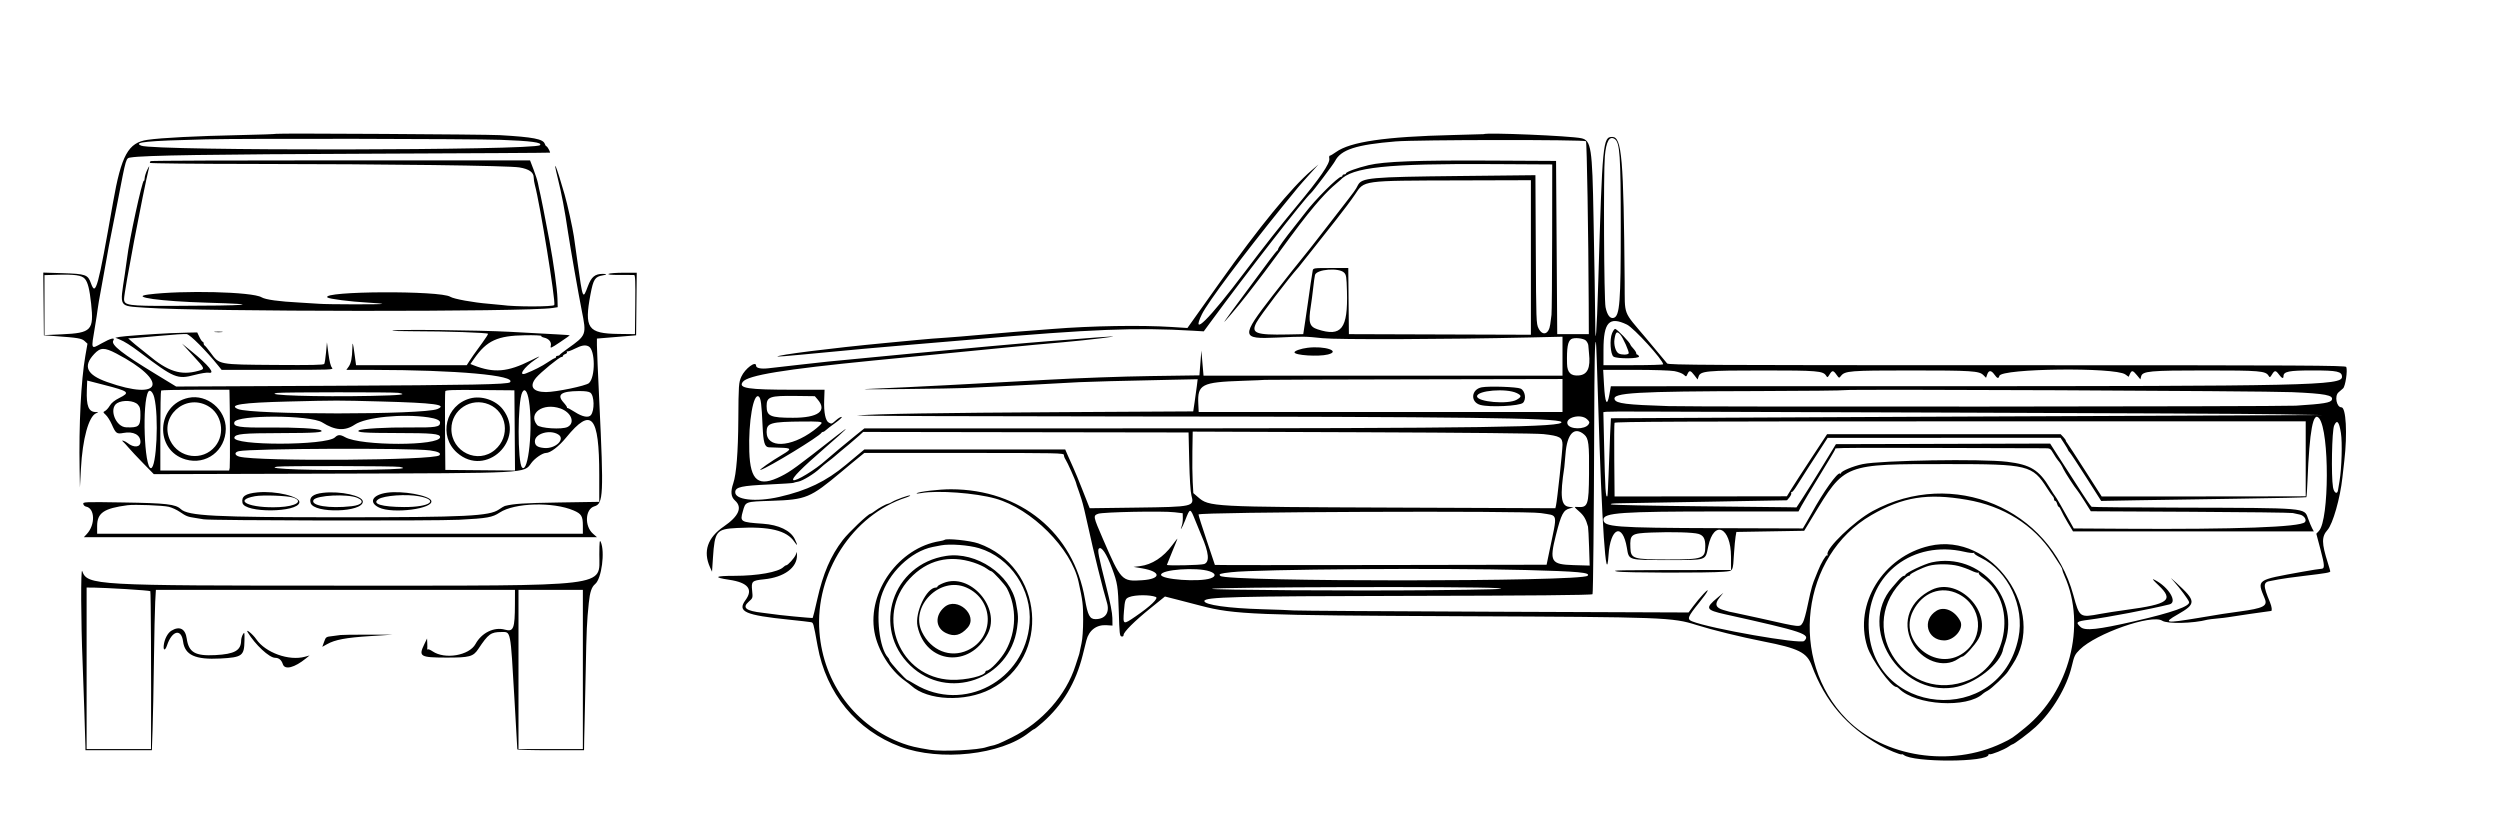 <svg id="svg" xmlns="http://www.w3.org/2000/svg" xmlns:xlink="http://www.w3.org/1999/xlink" width="400" height="130.337" viewBox="0, 0, 400,130.337"><g id="svgg"><path id="path0" d="M44.188 21.411 C 44.140 21.456,41.573 21.546,38.483 21.612 C 31.405 21.762,25.887 22.044,23.596 22.374 C 20.519 22.817,19.413 24.828,18.084 32.397 C 15.651 46.244,15.315 47.474,14.550 45.319 C 14.061 43.943,13.716 43.820,10.007 43.707 L 6.923 43.613 6.973 48.632 L 7.022 53.652 8.768 53.774 C 12.464 54.034,13.071 54.136,13.544 54.574 L 13.995 54.992 13.654 56.944 C 12.966 60.884,12.605 68.005,12.736 75.094 L 12.789 77.996 12.949 75.000 C 13.203 70.211,14.197 66.594,15.391 66.115 C 15.815 65.945,15.814 65.941,15.309 65.929 C 14.178 65.903,13.800 64.964,13.894 62.419 L 13.951 60.887 16.667 61.588 C 20.684 62.627,20.863 62.781,19.090 63.676 C 18.325 64.062,17.830 64.462,17.570 64.901 C 17.359 65.259,17.021 65.641,16.820 65.749 C 16.466 65.938,16.470 65.959,16.932 66.388 C 17.195 66.632,17.619 67.302,17.873 67.878 C 18.532 69.368,18.672 69.472,19.746 69.272 C 21.339 68.974,22.472 69.570,22.472 70.705 C 22.472 71.589,21.405 71.681,20.412 70.882 C 20.004 70.554,19.279 70.325,19.663 70.646 C 19.817 70.775,20.228 71.217,20.574 71.629 C 20.921 72.041,21.971 73.162,22.908 74.120 L 24.610 75.863 52.801 75.784 C 84.987 75.693,83.778 75.757,85.019 74.072 C 85.577 73.315,86.810 72.472,87.360 72.472 C 88.060 72.472,89.421 71.432,90.583 70.010 C 94.641 65.043,95.880 66.444,95.880 75.998 L 95.880 80.295 89.373 80.398 C 83.822 80.486,82.213 80.590,80.777 80.954 C 80.659 80.984,80.235 81.236,79.835 81.513 C 78.295 82.580,74.642 82.761,54.494 82.764 C 34.318 82.767,30.093 82.551,28.922 81.451 C 28.092 80.671,26.623 80.502,19.692 80.393 C 13.491 80.295,13.262 80.304,13.327 80.640 C 13.364 80.831,13.561 81.019,13.766 81.057 C 15.198 81.323,15.275 83.959,13.893 85.440 L 13.413 85.955 54.466 85.955 L 95.519 85.955 94.870 85.386 C 93.486 84.170,93.630 81.435,95.101 81.014 C 96.539 80.602,96.604 79.232,95.892 64.326 C 95.680 59.897,95.506 55.801,95.506 55.223 L 95.506 54.172 98.642 53.912 L 101.779 53.652 101.829 48.642 L 101.879 43.633 99.769 43.636 C 98.609 43.637,97.533 43.720,97.378 43.818 C 97.190 43.939,97.774 43.996,99.157 43.991 C 100.290 43.988,101.324 43.990,101.455 43.996 C 101.641 44.005,101.681 45.022,101.642 48.736 L 101.592 53.464 98.913 53.429 C 94.051 53.364,93.456 52.515,94.478 47.097 C 94.935 44.674,95.199 44.266,96.439 44.060 C 97.137 43.944,97.145 43.820,96.455 43.820 C 95.194 43.820,94.624 44.292,94.057 45.804 C 93.246 47.970,93.258 47.998,92.404 41.948 C 92.135 40.042,91.873 38.188,91.822 37.828 C 91.632 36.499,90.792 32.702,90.338 31.122 C 89.035 26.581,88.355 24.929,89.214 28.391 C 89.875 31.053,90.341 33.510,90.898 37.266 C 91.215 39.399,92.608 47.330,93.079 49.675 C 93.861 53.575,93.839 53.635,90.824 55.776 C 90.154 56.252,89.579 56.706,89.544 56.785 C 89.510 56.864,89.363 56.929,89.217 56.929 C 89.071 56.929,88.951 57.013,88.951 57.116 C 88.951 57.219,88.876 57.303,88.783 57.303 C 88.690 57.303,88.164 57.610,87.612 57.984 C 86.731 58.583,85.375 59.274,84.160 59.742 C 82.813 60.261,83.810 58.764,85.627 57.539 C 86.637 56.859,86.507 56.883,84.952 57.665 C 81.231 59.534,79.038 59.721,75.789 58.448 L 75.266 58.243 75.882 57.363 C 77.897 54.484,79.603 53.705,84.033 53.640 C 85.500 53.619,86.658 53.669,86.607 53.752 C 86.555 53.834,86.758 53.956,87.058 54.022 C 87.827 54.191,88.275 54.741,88.126 55.334 C 88.014 55.781,88.117 55.740,89.604 54.750 C 90.483 54.165,91.180 53.669,91.154 53.647 C 91.100 53.603,89.350 53.502,81.554 53.088 C 76.522 52.822,62.986 52.681,62.774 52.894 C 62.718 52.950,64.181 52.996,66.027 52.997 C 71.407 52.997,78.090 53.229,78.090 53.414 C 78.090 53.508,77.690 54.134,77.200 54.805 C 75.747 56.800,75.478 57.180,75.071 57.818 L 74.682 58.427 65.825 58.427 L 56.968 58.427 56.747 56.788 C 56.471 54.734,56.402 54.534,56.375 55.712 C 56.338 57.285,56.171 58.122,55.787 58.661 L 55.419 59.176 59.592 59.181 C 73.086 59.196,82.697 60.062,81.594 61.165 C 81.252 61.507,75.465 61.621,53.090 61.727 L 28.184 61.846 25.000 59.909 C 19.532 56.582,17.725 55.163,18.122 54.506 C 18.470 53.930,17.758 54.097,16.236 54.949 C 14.525 55.905,14.561 55.993,15.175 52.399 C 15.384 51.172,15.587 49.856,15.625 49.475 C 15.663 49.094,15.918 47.603,16.192 46.161 C 16.465 44.719,16.854 42.570,17.056 41.386 C 17.258 40.201,17.548 38.642,17.702 37.921 C 17.855 37.200,18.364 34.630,18.832 32.210 C 20.227 24.996,20.127 25.330,20.939 25.194 C 22.949 24.859,33.817 24.689,59.504 24.592 C 75.185 24.532,88.015 24.456,88.015 24.423 C 88.015 24.214,87.555 23.408,87.436 23.408 C 87.356 23.408,87.237 23.239,87.172 23.032 C 86.921 22.241,85.366 21.937,79.963 21.623 C 77.779 21.496,44.310 21.298,44.188 21.411 M237.391 21.464 C 237.374 21.476,235.159 21.539,232.471 21.604 C 221.607 21.865,216.061 22.675,213.745 24.338 C 213.310 24.651,212.874 24.906,212.776 24.906 C 212.679 24.906,212.638 25.114,212.687 25.367 C 212.832 26.128,211.230 28.459,207.415 33.037 C 204.999 35.936,202.078 39.644,199.216 43.446 C 193.397 51.173,190.469 54.069,192.305 50.281 C 193.196 48.442,198.880 40.841,205.217 33.014 C 207.891 29.712,207.752 29.877,209.441 27.997 L 210.955 26.313 209.831 27.274 C 206.621 30.021,201.467 36.320,195.142 45.225 C 193.971 46.873,192.333 49.179,191.501 50.349 L 189.988 52.478 187.456 52.316 C 182.565 52.002,174.659 52.133,168.446 52.631 C 165.785 52.844,164.476 52.945,162.453 53.093 C 161.629 53.154,160.154 53.280,159.176 53.374 C 158.198 53.468,156.723 53.595,155.899 53.656 C 155.075 53.717,154.106 53.802,153.745 53.843 C 153.385 53.885,152.331 53.966,151.404 54.024 C 149.746 54.128,148.573 54.222,146.723 54.399 C 146.208 54.449,143.933 54.664,141.667 54.878 C 133.114 55.684,124.165 56.812,124.406 57.053 C 124.437 57.084,126.143 56.947,128.196 56.748 C 135.291 56.061,142.055 55.446,145.787 55.148 C 147.846 54.984,152.355 54.603,155.805 54.302 C 174.577 52.664,181.848 52.375,190.824 52.911 L 192.603 53.017 193.745 51.462 C 199.409 43.746,208.735 31.760,209.744 30.899 C 210.089 30.605,213.351 26.277,213.603 25.780 C 214.533 23.943,216.984 23.147,223.315 22.627 C 226.688 22.350,253.489 22.325,253.756 22.599 C 253.897 22.744,254.147 37.552,254.193 48.502 L 254.213 53.464 251.685 53.464 L 249.157 53.464 249.064 39.607 L 248.970 25.749 238.483 25.693 C 226.825 25.630,221.471 25.830,218.989 26.420 C 217.151 26.856,215.356 27.509,215.356 27.741 C 215.356 27.830,215.229 27.903,215.075 27.903 C 214.920 27.903,214.794 27.987,214.794 28.090 C 214.794 28.193,214.709 28.277,214.605 28.277 C 214.085 28.277,210.376 31.989,208.801 34.085 C 208.544 34.428,207.823 35.347,207.199 36.128 C 205.596 38.131,204.494 39.654,204.494 39.864 C 204.494 39.963,204.430 40.072,204.352 40.106 C 204.274 40.140,203.740 40.801,203.165 41.573 C 197.023 49.835,195.414 52.042,195.992 51.404 C 197.251 50.019,199.169 47.673,200.663 45.693 C 201.478 44.611,202.232 43.625,202.337 43.502 C 202.442 43.378,203.224 42.325,204.075 41.161 C 207.686 36.224,208.717 34.870,210.384 32.881 C 211.352 31.727,212.634 30.368,213.235 29.861 C 213.835 29.355,214.368 28.895,214.419 28.839 C 216.338 26.744,221.865 26.159,238.833 26.256 L 248.358 26.311 248.343 38.015 C 248.334 44.453,248.288 50.014,248.239 50.375 C 248.191 50.735,248.100 51.421,248.038 51.898 C 247.828 53.496,246.815 53.836,246.161 52.528 C 245.800 51.807,245.784 51.341,245.727 39.905 L 245.668 28.030 233.461 28.162 C 219.145 28.316,217.878 28.432,217.256 29.644 C 216.848 30.438,216.911 30.351,214.101 33.972 C 212.989 35.405,211.551 37.259,210.906 38.092 C 210.261 38.925,209.629 39.733,209.501 39.888 C 208.348 41.286,205.148 45.316,203.627 47.285 C 198.499 53.923,198.533 54.274,204.268 54.013 C 208.687 53.813,208.792 53.814,211.610 54.111 C 213.975 54.360,231.516 54.299,244.710 53.995 L 250.000 53.873 250.000 56.993 L 250.000 60.112 221.282 60.112 L 192.565 60.112 192.391 58.099 L 192.217 56.086 192.062 58.071 L 191.907 60.057 184.015 60.171 C 179.530 60.236,172.486 60.490,167.697 60.758 C 155.761 61.426,145.355 61.962,140.449 62.160 C 136.896 62.303,137.541 62.317,144.569 62.248 C 149.153 62.203,153.619 62.127,154.494 62.079 C 155.370 62.031,157.182 61.945,158.521 61.888 C 159.860 61.831,163.230 61.660,166.011 61.507 C 168.792 61.355,171.784 61.193,172.659 61.148 C 174.256 61.066,179.342 60.933,187.339 60.765 L 191.626 60.675 191.496 61.751 C 191.424 62.343,191.264 63.502,191.140 64.326 L 190.915 65.824 170.130 65.942 C 149.859 66.056,140.594 66.206,137.172 66.473 C 136.245 66.545,156.091 66.620,181.273 66.638 C 233.833 66.677,249.285 66.873,249.812 67.509 C 250.503 68.341,237.503 68.531,179.494 68.539 L 138.296 68.544 136.985 69.595 C 135.615 70.694,132.714 73.112,132.186 73.596 C 130.529 75.114,127.236 77.124,126.921 76.809 C 126.643 76.531,128.200 74.955,132.069 71.597 C 135.611 68.523,136.310 67.797,133.942 69.652 C 127.401 74.776,126.492 75.441,124.992 76.192 C 121.359 78.011,120.045 76.998,119.886 72.259 C 119.727 67.498,120.553 62.746,121.416 63.461 C 121.741 63.731,121.854 64.623,122.013 68.165 C 122.131 70.781,122.338 71.503,122.991 71.567 C 123.169 71.585,123.985 71.615,124.804 71.634 C 126.652 71.677,126.716 71.836,125.236 72.708 C 123.411 73.784,121.206 75.325,121.695 75.184 C 122.915 74.831,131.198 69.778,131.429 69.245 C 131.464 69.166,131.575 69.101,131.677 69.101 C 131.779 69.101,131.988 68.975,132.143 68.820 C 132.298 68.665,132.979 68.143,133.657 67.659 C 134.335 67.175,134.791 66.747,134.670 66.707 C 134.549 66.666,134.154 66.894,133.792 67.212 C 133.052 67.861,133.061 67.858,132.598 67.611 C 132.078 67.332,131.800 65.988,131.868 64.081 L 131.929 62.359 126.966 62.358 C 119.617 62.356,118.086 62.120,118.844 61.104 C 119.635 60.044,125.390 59.102,139.700 57.689 C 154.927 56.186,160.690 55.622,161.891 55.518 C 162.612 55.456,163.455 55.375,163.764 55.340 C 164.073 55.304,164.874 55.226,165.543 55.166 C 166.213 55.107,168.255 54.925,170.082 54.762 C 174.122 54.402,179.743 53.722,177.622 53.850 C 176.069 53.944,175.236 54.006,171.442 54.309 C 170.206 54.407,168.605 54.528,167.884 54.578 C 165.754 54.723,152.044 55.961,145.974 56.555 C 142.884 56.857,138.965 57.235,137.266 57.393 C 132.612 57.828,132.245 57.866,127.903 58.360 C 125.688 58.612,123.441 58.867,122.910 58.928 C 121.749 59.060,120.974 58.895,120.974 58.517 C 120.974 57.653,119.193 58.978,118.611 60.275 C 118.196 61.201,118.168 61.601,118.132 67.135 C 118.099 72.333,117.818 75.871,117.323 77.327 C 116.864 78.677,116.948 79.502,117.603 80.086 C 118.827 81.176,118.214 82.594,115.809 84.238 C 113.204 86.019,112.457 88.221,113.599 90.756 L 113.925 91.479 114.074 89.232 C 114.356 84.964,114.606 84.654,117.914 84.478 C 123.122 84.200,125.871 84.862,127.104 86.692 C 127.627 87.469,127.652 87.262,127.156 86.248 C 126.488 84.880,124.603 83.974,122.063 83.798 C 118.473 83.551,118.374 83.490,118.852 81.821 C 119.308 80.222,119.165 80.275,123.462 80.129 C 128.996 79.941,129.615 79.685,134.612 75.506 C 135.196 75.017,135.843 74.476,136.049 74.304 C 136.255 74.132,136.843 73.649,137.356 73.231 L 138.289 72.472 154.257 72.472 C 169.434 72.472,170.225 72.488,170.225 72.805 C 170.225 72.988,170.340 73.304,170.480 73.507 C 170.769 73.924,172.103 76.910,172.193 77.341 C 172.225 77.495,172.333 77.832,172.433 78.090 C 172.533 78.347,172.636 78.642,172.663 78.745 C 172.690 78.848,172.862 79.371,173.046 79.906 C 173.231 80.441,173.729 82.506,174.154 84.494 C 174.903 88.000,176.495 94.422,177.097 96.371 C 177.599 97.992,176.874 99.061,175.274 99.063 C 174.360 99.064,174.036 98.446,173.591 95.852 C 171.771 85.243,163.296 78.298,152.154 78.282 C 150.241 78.279,146.922 78.671,146.663 78.930 C 146.601 78.992,146.926 78.976,147.385 78.894 C 150.024 78.424,156.083 78.871,159.277 79.772 C 165.049 81.401,171.388 87.747,172.562 93.071 C 173.228 96.091,173.306 96.733,173.305 99.157 C 173.304 100.705,173.198 102.239,173.046 102.903 C 172.904 103.521,172.771 104.153,172.750 104.307 C 172.729 104.462,172.664 104.714,172.606 104.869 C 172.548 105.023,172.315 105.740,172.088 106.461 C 170.589 111.209,166.721 115.583,161.891 117.988 C 159.861 118.999,159.341 119.207,158.427 119.373 C 158.272 119.401,158.020 119.472,157.865 119.531 C 156.609 120.012,150.750 120.294,148.783 119.968 C 146.493 119.588,145.707 119.406,144.499 118.972 C 136.901 116.244,131.743 109.368,131.110 101.124 C 130.386 91.697,136.394 82.387,145.003 79.595 C 145.396 79.468,145.677 79.323,145.627 79.273 C 145.514 79.159,143.307 79.943,142.753 80.294 C 142.527 80.437,142.232 80.573,142.098 80.597 C 141.732 80.659,140.619 81.271,139.964 81.769 C 139.645 82.012,139.328 82.210,139.260 82.210 C 138.919 82.210,135.775 85.200,134.846 86.407 C 132.911 88.922,131.682 91.773,130.766 95.873 C 130.408 97.474,130.079 98.820,130.034 98.866 C 129.963 98.938,124.311 98.392,123.440 98.229 C 123.268 98.197,122.622 98.114,122.004 98.044 C 119.341 97.746,118.704 97.237,119.790 96.276 C 120.461 95.681,120.462 95.679,120.341 94.494 C 120.188 93.002,120.313 92.885,122.259 92.688 C 125.461 92.366,127.562 90.819,127.516 88.818 L 127.504 88.296 127.319 88.764 C 127.115 89.277,126.054 90.449,125.793 90.449 C 125.702 90.449,125.504 90.574,125.353 90.725 C 124.543 91.535,121.226 92.132,117.519 92.133 C 114.369 92.135,114.056 92.373,116.687 92.767 C 119.696 93.216,120.550 94.293,119.274 96.028 C 117.921 97.868,119.169 98.422,126.311 99.154 C 127.959 99.323,129.491 99.498,129.715 99.543 C 130.152 99.632,130.120 99.523,130.818 103.371 C 132.193 110.953,137.046 116.858,144.054 119.473 C 150.434 121.855,160.185 120.788,164.643 117.220 C 165.023 116.916,165.393 116.667,165.465 116.667 C 165.536 116.667,166.146 116.183,166.819 115.592 C 170.010 112.791,172.139 109.217,173.231 104.831 C 173.444 103.976,173.711 102.909,173.824 102.459 C 174.233 100.843,175.441 99.929,177.034 100.031 L 177.996 100.094 177.980 98.876 C 177.969 98.077,177.637 96.373,177.014 93.914 C 175.747 88.913,175.573 88.023,175.817 87.778 C 176.230 87.366,177.050 88.596,177.929 90.945 C 178.800 93.272,178.889 93.846,179.005 97.844 C 179.109 101.386,179.152 101.781,179.448 101.837 C 179.652 101.876,179.775 101.785,179.775 101.594 C 179.775 101.116,181.524 99.375,184.067 97.320 L 186.391 95.441 188.374 95.947 C 189.464 96.225,191.156 96.664,192.135 96.922 C 197.449 98.321,200.822 98.456,233.801 98.596 C 266.350 98.733,267.600 98.780,271.451 100.003 C 273.917 100.786,278.560 101.928,282.116 102.626 C 287.779 103.737,289.098 104.392,289.881 106.486 C 292.031 112.232,295.469 116.258,300.797 119.270 C 302.024 119.963,304.140 120.829,304.275 120.693 C 304.325 120.643,304.466 120.685,304.588 120.786 C 306.072 122.018,318.165 121.980,318.165 120.744 C 318.165 120.652,318.238 120.623,318.328 120.678 C 318.533 120.805,320.707 119.932,321.377 119.455 C 321.651 119.260,321.920 119.101,321.977 119.101 C 322.221 119.101,324.668 117.270,325.699 116.315 C 328.355 113.857,330.689 109.937,331.478 106.614 C 331.879 104.924,331.983 104.707,332.764 103.933 C 335.370 101.350,344.293 98.226,345.955 99.315 C 346.769 99.848,350.909 99.757,353.184 99.155 C 353.338 99.114,354.051 99.026,354.767 98.960 C 355.484 98.894,356.242 98.805,356.453 98.762 C 356.873 98.676,363.207 97.753,363.377 97.753 C 363.575 97.753,363.484 97.051,363.196 96.362 C 362.061 93.645,362.079 93.118,363.313 92.947 C 363.561 92.913,364.143 92.803,364.607 92.702 C 365.070 92.602,366.924 92.344,368.727 92.130 C 372.205 91.717,372.848 91.604,372.844 91.412 C 372.843 91.346,372.668 90.744,372.456 90.075 C 371.449 86.903,371.438 85.871,372.398 84.794 C 373.256 83.832,374.431 79.704,374.786 76.404 C 374.836 75.941,374.973 74.732,375.091 73.717 C 375.596 69.373,375.367 65.169,374.625 65.169 C 373.849 65.169,373.495 63.360,374.157 62.781 C 374.363 62.601,374.692 62.314,374.889 62.143 C 375.258 61.822,375.635 59.318,375.404 58.717 C 375.308 58.468,369.069 58.436,321.122 58.435 C 272.949 58.434,266.925 58.403,266.740 58.150 C 266.626 57.994,265.109 56.175,263.369 54.108 C 259.586 49.612,259.994 50.682,259.947 45.131 C 259.781 25.262,259.494 21.910,257.959 21.910 C 256.463 21.910,256.390 22.660,255.725 45.002 C 255.477 53.356,255.252 56.274,255.235 51.389 C 255.230 50.059,255.191 47.158,255.148 44.944 C 255.105 42.729,255.023 38.179,254.964 34.831 C 254.768 23.614,254.590 22.457,253.010 22.118 C 251.220 21.734,237.804 21.172,237.391 21.464 M80.150 22.375 C 84.968 22.548,86.824 22.801,86.398 23.227 C 85.544 24.081,24.746 24.162,22.612 23.311 C 21.194 22.746,23.390 22.530,32.959 22.294 C 39.149 22.141,75.361 22.203,80.150 22.375 M258.352 22.241 C 259.178 22.792,259.318 24.823,259.322 36.330 C 259.326 48.365,259.159 50.551,258.206 50.853 C 257.623 51.039,257.152 50.430,256.889 49.154 C 256.635 47.917,256.541 27.747,256.777 24.996 C 256.981 22.614,257.514 21.681,258.352 22.241 M24.098 25.777 C 24.028 25.848,23.970 25.975,23.970 26.061 C 23.970 26.147,31.365 26.224,40.403 26.231 C 62.201 26.250,81.351 26.499,83.096 26.787 C 84.656 27.044,85.393 27.564,85.394 28.409 C 85.395 28.697,85.476 29.228,85.575 29.588 C 86.391 32.572,88.923 48.192,88.690 48.800 C 88.575 49.099,82.316 49.104,80.337 48.807 C 80.080 48.768,79.110 48.677,78.184 48.603 C 75.763 48.411,72.579 47.831,72.055 47.488 C 70.492 46.464,51.356 46.562,52.382 47.588 C 52.617 47.823,56.067 48.265,58.857 48.417 C 60.174 48.489,61.217 48.583,61.173 48.627 C 61.070 48.730,52.247 48.711,51.030 48.604 C 50.515 48.559,49.125 48.473,47.940 48.411 C 44.610 48.239,42.477 47.943,41.854 47.568 C 40.387 46.684,29.256 46.412,23.736 47.124 C 20.672 47.520,25.671 48.214,33.119 48.428 C 42.488 48.696,40.078 48.915,27.434 48.942 C 20.527 48.958,19.850 48.860,19.850 47.847 C 19.850 46.708,22.858 30.892,23.870 26.705 C 23.922 26.488,23.785 26.690,23.565 27.154 C 23.344 27.617,23.156 28.220,23.146 28.493 C 23.136 28.766,23.079 28.960,23.020 28.923 C 22.766 28.768,20.656 38.489,20.334 41.292 C 20.287 41.704,20.121 42.884,19.965 43.914 C 19.151 49.298,18.920 48.921,23.226 49.232 C 32.179 49.879,84.297 49.919,88.390 49.282 L 89.232 49.151 89.194 47.785 C 89.150 46.227,88.573 42.062,87.905 38.483 C 87.189 34.647,86.473 31.059,86.243 30.150 C 86.230 30.098,86.152 29.719,86.071 29.307 C 85.989 28.895,85.672 27.908,85.365 27.113 L 84.809 25.668 54.517 25.659 C 37.857 25.654,24.168 25.707,24.098 25.777 M244.944 41.196 L 244.944 53.560 230.384 53.512 L 215.824 53.464 215.774 48.174 L 215.725 42.884 212.922 42.884 C 210.167 42.884,210.118 42.891,210.030 43.305 C 209.946 43.700,209.512 46.614,209.257 48.502 C 209.194 48.965,209.003 50.272,208.832 51.404 L 208.521 53.464 205.993 53.516 C 200.904 53.619,200.122 53.317,201.036 51.598 C 201.611 50.517,206.217 44.469,207.764 42.763 C 207.871 42.644,208.801 41.473,209.831 40.160 C 210.861 38.847,212.615 36.626,213.729 35.225 C 214.843 33.824,216.216 31.988,216.782 31.144 C 218.337 28.823,217.685 28.912,233.474 28.865 L 244.944 28.831 244.944 41.196 M215.050 43.619 C 215.402 43.970,215.449 44.277,215.513 46.620 C 215.678 52.614,214.647 53.947,210.813 52.694 C 209.507 52.268,209.312 51.595,209.734 48.970 C 209.833 48.352,210.003 47.046,210.112 46.067 C 210.220 45.089,210.352 44.150,210.404 43.981 C 210.685 43.072,214.227 42.796,215.050 43.619 M13.584 44.616 C 14.053 45.161,14.329 46.263,14.581 48.596 C 15.040 52.843,14.629 53.277,9.943 53.488 L 7.116 53.616 7.116 48.818 L 7.116 44.021 8.942 43.967 C 11.993 43.878,13.080 44.030,13.584 44.616 M260.307 51.934 C 261.415 52.466,266.100 57.600,266.104 58.287 C 266.104 58.364,263.956 58.427,261.330 58.427 L 256.554 58.427 256.559 55.946 C 256.567 51.544,257.474 50.573,260.307 51.934 M257.928 53.323 C 257.519 54.300,257.666 56.694,258.156 57.053 C 258.680 57.436,262.388 57.409,262.240 57.022 C 262.181 56.868,262.057 56.742,261.965 56.742 C 261.873 56.742,261.798 56.635,261.798 56.506 C 261.798 56.376,261.587 56.042,261.330 55.765 C 261.072 55.487,260.861 55.215,260.861 55.160 C 260.861 54.858,258.707 52.622,258.416 52.622 C 258.309 52.622,258.089 52.937,257.928 53.323 M34.413 53.132 C 34.750 53.174,35.256 53.173,35.537 53.130 C 35.818 53.087,35.543 53.053,34.925 53.054 C 34.307 53.055,34.077 53.090,34.413 53.132 M27.247 53.308 C 24.248 53.450,19.687 53.784,19.106 53.905 L 18.455 54.040 19.106 54.303 C 19.907 54.627,20.909 55.259,22.378 56.367 C 27.897 60.529,28.363 60.722,31.146 59.988 C 32.091 59.738,33.097 59.578,33.380 59.631 C 34.536 59.850,33.408 58.451,30.579 56.157 L 29.120 54.975 30.852 56.866 C 32.867 59.066,32.853 59.024,31.695 59.343 C 28.925 60.107,26.859 59.441,23.675 56.759 C 23.358 56.492,22.770 56.021,22.369 55.712 C 21.968 55.403,21.384 54.921,21.073 54.640 L 20.506 54.131 20.981 54.125 C 21.242 54.122,23.264 53.948,25.475 53.739 C 27.686 53.529,29.674 53.402,29.894 53.456 C 30.489 53.602,32.952 56.079,34.911 58.499 L 35.458 59.176 44.444 59.176 C 53.198 59.176,53.421 59.167,53.113 58.827 C 52.909 58.602,52.711 57.820,52.555 56.627 L 52.312 54.775 52.166 56.388 C 52.086 57.276,51.958 58.102,51.881 58.226 C 51.776 58.395,49.860 58.436,43.989 58.392 C 34.905 58.323,35.108 58.362,33.693 56.433 C 33.251 55.830,32.820 55.309,32.736 55.275 C 32.653 55.240,32.584 55.093,32.584 54.947 C 32.584 54.801,32.514 54.682,32.427 54.682 C 32.341 54.682,32.109 54.346,31.912 53.935 L 31.554 53.188 29.963 53.221 C 29.087 53.239,27.865 53.278,27.247 53.308 M259.230 53.514 C 259.688 54.021,260.719 56.330,260.584 56.548 C 260.432 56.794,259.446 56.799,258.991 56.556 C 258.504 56.295,258.174 55.167,258.319 54.259 C 258.507 53.084,258.699 52.927,259.230 53.514 M253.745 54.494 C 253.951 54.700,254.126 55.059,254.134 55.290 C 254.142 55.522,254.191 56.091,254.243 56.554 C 254.500 58.860,254.009 59.937,252.642 60.068 C 251.342 60.193,250.759 59.626,250.726 58.201 C 250.666 55.659,250.839 54.628,251.386 54.263 C 251.837 53.962,253.362 54.112,253.745 54.494 M255.708 64.524 C 256.275 83.740,256.999 94.407,257.361 88.858 C 257.653 84.377,259.613 83.573,260.301 87.652 C 260.642 89.673,260.420 89.607,266.888 89.607 C 273.203 89.607,272.840 89.728,273.312 87.453 C 274.218 83.080,276.953 84.307,276.962 89.092 L 276.966 91.199 272.425 91.204 C 258.266 91.222,257.743 91.231,258.708 91.438 C 259.731 91.658,273.466 91.691,275.784 91.479 C 277.353 91.336,277.255 91.512,277.447 88.483 C 277.512 87.453,277.622 86.273,277.692 85.861 L 277.819 85.112 283.245 85.019 L 288.670 84.925 290.023 82.691 C 295.207 74.128,294.886 74.253,311.704 74.254 C 324.530 74.255,325.190 74.417,327.556 78.144 C 327.897 78.681,328.283 79.231,328.414 79.367 C 328.545 79.503,328.652 79.735,328.652 79.882 C 328.652 80.029,328.734 80.150,328.835 80.150 C 328.936 80.150,329.072 80.360,329.137 80.618 C 329.201 80.875,329.319 81.086,329.398 81.086 C 329.478 81.086,329.656 81.359,329.794 81.693 C 329.932 82.027,330.413 82.912,330.862 83.660 L 331.679 85.019 350.943 85.019 L 370.207 85.019 369.932 84.504 C 369.781 84.221,369.485 83.506,369.274 82.916 C 368.672 81.234,369.190 81.278,349.192 81.225 C 341.280 81.204,334.741 81.143,334.660 81.090 C 334.579 81.036,334.269 80.622,333.970 80.169 C 333.671 79.715,333.343 79.220,333.240 79.067 C 332.933 78.612,330.905 75.473,329.413 73.144 L 328.022 70.972 310.885 71.020 L 293.748 71.067 291.631 74.532 C 290.468 76.437,289.047 78.714,288.476 79.591 L 287.436 81.187 286.181 81.160 C 285.490 81.145,278.910 81.073,271.558 81.001 C 264.205 80.928,258.012 80.796,257.793 80.708 C 257.528 80.601,257.985 80.540,259.176 80.523 C 260.154 80.509,266.573 80.396,273.438 80.271 L 285.922 80.045 286.307 79.582 C 286.519 79.328,286.654 79.010,286.607 78.876 C 286.560 78.742,286.589 78.674,286.673 78.726 C 286.756 78.777,287.113 78.342,287.466 77.758 C 287.820 77.175,288.633 75.894,289.275 74.912 C 289.916 73.931,290.885 72.438,291.428 71.595 L 292.416 70.062 311.049 70.053 L 329.682 70.044 330.290 70.975 C 330.625 71.487,330.899 71.955,330.899 72.015 C 330.899 72.075,331.015 72.240,331.156 72.382 C 331.298 72.523,332.487 74.329,333.800 76.394 L 336.186 80.150 341.922 80.044 C 345.078 79.985,352.445 79.870,358.294 79.787 C 364.143 79.704,368.967 79.598,369.014 79.551 C 369.061 79.504,369.144 78.334,369.198 76.952 C 369.517 68.849,370.109 65.696,371.076 66.948 C 372.720 69.077,372.686 83.161,371.032 84.945 L 370.611 85.400 371.280 87.927 C 371.974 90.548,371.987 91.011,371.367 91.011 C 371.164 91.011,369.834 91.221,368.411 91.478 C 360.904 92.833,361.097 92.695,362.370 95.806 C 362.845 96.965,362.134 97.323,358.333 97.840 C 357.200 97.995,355.978 98.169,355.618 98.228 C 355.257 98.287,353.488 98.580,351.685 98.879 C 346.440 99.749,346.038 99.683,348.394 98.335 C 351.433 96.596,351.420 96.200,348.220 93.258 C 347.189 92.310,347.160 92.295,347.854 93.071 C 348.815 94.145,350.098 95.877,350.247 96.300 C 350.485 96.978,347.599 98.000,341.479 99.407 C 335.660 100.744,333.586 100.966,332.895 100.325 C 332.052 99.544,332.196 99.421,334.270 99.154 C 337.176 98.781,344.096 97.459,347.118 96.701 C 348.459 96.364,346.999 93.935,344.771 92.794 C 344.248 92.527,344.360 92.686,345.380 93.662 C 347.846 96.021,347.013 96.658,340.262 97.572 C 338.769 97.775,336.873 98.067,336.049 98.222 C 332.744 98.843,332.726 98.831,331.735 95.211 C 327.925 81.303,312.465 74.833,299.625 81.772 C 296.696 83.356,292.061 87.814,292.407 88.716 C 292.461 88.856,292.425 88.921,292.327 88.860 C 292.154 88.754,291.337 90.139,290.893 91.292 C 290.774 91.601,290.569 92.107,290.438 92.416 C 290.307 92.725,290.189 93.020,290.176 93.071 C 290.163 93.123,290.052 93.460,289.929 93.820 C 289.806 94.181,289.493 95.524,289.233 96.806 C 288.973 98.087,288.629 99.335,288.470 99.578 C 287.929 100.404,288.366 100.446,281.554 98.914 C 279.700 98.497,277.889 98.104,277.528 98.041 C 277.168 97.977,276.788 97.901,276.685 97.871 C 276.582 97.841,276.155 97.718,275.735 97.599 C 274.504 97.248,274.309 96.643,275.104 95.646 L 275.739 94.850 274.808 95.625 C 272.779 97.314,272.909 97.596,276.030 98.290 C 288.647 101.093,289.757 101.468,288.670 102.555 C 288.112 103.113,273.603 100.571,270.740 99.414 C 269.873 99.063,270.007 98.717,271.932 96.337 C 273.322 94.619,273.709 93.802,272.548 95.037 C 272.064 95.552,271.331 96.429,270.920 96.985 L 270.172 97.996 239.159 97.877 C 222.102 97.811,207.640 97.719,207.022 97.671 C 206.404 97.624,204.129 97.536,201.966 97.476 C 196.564 97.325,192.697 96.779,192.697 96.167 C 192.697 95.517,197.622 95.390,224.813 95.343 C 244.855 95.309,254.655 95.220,254.804 95.071 C 254.903 94.972,255.028 82.553,255.072 68.539 C 255.107 57.434,255.166 54.541,255.352 54.728 C 255.390 54.766,255.550 59.174,255.708 64.524 M94.192 55.429 C 95.254 55.998,95.282 60.352,94.230 61.299 C 93.751 61.731,88.945 62.731,87.360 62.730 C 85.246 62.728,84.625 61.828,85.777 60.437 C 86.471 59.600,89.506 57.121,89.841 57.118 C 89.970 57.117,90.075 57.038,90.075 56.941 C 90.075 56.845,90.245 56.713,90.452 56.647 C 90.660 56.581,90.773 56.436,90.704 56.325 C 90.635 56.213,90.655 56.167,90.748 56.222 C 90.841 56.277,91.381 56.088,91.948 55.802 C 93.065 55.238,93.652 55.140,94.192 55.429 M209.215 55.644 C 208.146 55.776,207.116 56.134,207.116 56.374 C 207.116 56.852,210.953 57.100,212.464 56.719 C 214.599 56.182,211.953 55.306,209.215 55.644 M18.614 56.561 C 27.079 60.983,26.013 64.270,17.135 61.120 C 13.859 59.957,13.238 58.610,15.070 56.643 C 16.064 55.575,16.698 55.561,18.614 56.561 M267.896 59.379 C 268.507 59.491,269.183 59.745,269.397 59.944 C 269.784 60.303,269.789 60.302,270.002 59.835 C 270.290 59.202,270.486 59.239,271.097 60.041 L 271.614 60.719 271.772 60.245 C 272.068 59.358,273.004 59.270,282.116 59.270 C 290.779 59.270,291.700 59.346,292.176 60.108 C 292.384 60.442,292.416 60.431,292.731 59.913 C 293.154 59.218,293.321 59.223,293.836 59.948 C 294.249 60.527,294.255 60.529,294.551 60.150 C 295.187 59.336,295.993 59.272,305.618 59.271 C 315.482 59.270,316.665 59.345,317.336 60.015 L 317.767 60.447 317.956 59.905 C 318.199 59.210,318.597 59.217,319.101 59.925 C 319.562 60.572,319.769 60.629,319.897 60.142 C 320.210 58.944,338.398 58.731,340.047 59.905 L 340.583 60.287 340.793 59.825 C 341.074 59.207,341.258 59.241,341.910 60.033 L 342.462 60.702 342.579 60.233 C 342.795 59.374,343.920 59.270,352.996 59.270 C 361.561 59.270,362.487 59.348,362.962 60.108 C 363.171 60.442,363.203 60.431,363.518 59.913 C 363.938 59.222,364.118 59.224,364.636 59.925 C 365.089 60.537,365.356 60.643,365.356 60.210 C 365.356 59.438,366.193 59.270,370.037 59.270 C 373.978 59.270,374.719 59.432,374.719 60.297 C 374.719 61.679,369.685 61.790,306.912 61.794 L 257.738 61.798 257.500 63.128 C 257.139 65.151,256.808 64.548,256.642 61.564 L 256.509 59.176 261.647 59.176 C 264.530 59.176,267.273 59.265,267.896 59.379 M250.000 63.281 L 250.000 65.918 220.896 65.918 L 191.791 65.918 191.729 64.601 C 191.582 61.502,192.254 61.151,198.750 60.932 C 200.725 60.866,202.361 60.796,202.385 60.776 C 202.410 60.757,213.133 60.719,226.215 60.693 L 250.000 60.644 250.000 63.281 M237.099 61.965 C 235.385 62.269,235.201 64.328,236.847 64.785 C 238.345 65.201,243.164 64.964,243.679 64.449 C 244.244 63.883,244.016 62.511,243.302 62.179 C 242.700 61.900,238.322 61.749,237.099 61.965 M36.721 62.875 C 36.798 65.261,36.823 74.528,36.753 74.860 L 36.664 75.281 31.159 75.281 L 25.655 75.281 25.655 68.945 C 25.655 65.460,25.712 62.553,25.780 62.484 C 25.849 62.416,28.335 62.360,31.305 62.360 L 36.704 62.360 36.721 62.875 M82.353 68.870 L 82.402 75.286 76.828 75.237 L 71.255 75.187 71.205 69.009 C 71.178 65.611,71.197 62.723,71.247 62.592 C 71.319 62.405,72.519 62.365,76.821 62.404 L 82.303 62.453 82.353 68.870 M84.630 64.128 C 85.308 68.326,84.543 75.792,83.537 74.806 C 82.789 74.073,82.802 64.269,83.553 62.789 C 83.942 62.022,84.378 62.563,84.630 64.128 M242.680 62.893 C 243.481 63.281,243.480 63.480,242.679 63.951 C 241.329 64.744,236.330 64.315,236.330 63.406 C 236.330 62.467,241.017 62.089,242.680 62.893 M366.746 62.747 C 372.039 62.978,373.377 63.234,373.097 63.963 C 372.915 64.438,371.793 64.621,367.322 64.909 C 365.010 65.057,271.419 65.120,266.948 64.976 C 260.204 64.759,258.593 64.559,258.344 63.910 C 257.932 62.838,261.698 62.618,281.262 62.571 C 288.826 62.553,295.062 62.486,295.120 62.424 C 295.289 62.240,362.031 62.541,366.746 62.747 M24.676 63.579 C 25.438 66.576,25.051 74.906,24.150 74.906 C 23.081 74.906,22.717 64.364,23.727 62.677 C 23.978 62.258,24.455 62.713,24.676 63.579 M94.463 62.832 C 95.100 63.315,95.149 65.687,94.537 66.425 C 94.155 66.884,93.171 66.694,91.993 65.932 C 91.368 65.528,90.807 65.234,90.747 65.277 C 90.686 65.320,90.677 65.301,90.727 65.234 C 90.777 65.168,90.522 64.786,90.161 64.387 C 89.036 63.141,89.776 62.590,92.603 62.570 C 93.641 62.562,94.212 62.643,94.463 62.832 M63.717 62.854 C 65.296 63.115,64.167 63.244,59.410 63.344 C 50.863 63.525,41.875 63.241,44.335 62.868 C 45.176 62.741,62.953 62.728,63.717 62.854 M130.822 63.915 C 132.399 65.749,130.922 66.845,126.873 66.845 C 123.248 66.845,122.659 66.583,122.659 64.968 C 122.659 63.478,123.176 63.299,127.311 63.351 L 130.370 63.390 130.822 63.915 M30.150 63.652 C 24.999 64.750,24.663 72.051,29.696 73.514 C 32.977 74.468,36.088 72.107,36.126 68.633 C 36.160 65.539,33.133 63.016,30.150 63.652 M75.220 63.749 C 71.294 64.814,70.107 69.775,73.140 72.444 C 77.733 76.487,84.184 70.383,80.468 65.511 C 79.332 64.021,77.046 63.254,75.220 63.749 M22.051 64.729 C 22.401 65.112,22.471 65.399,22.466 66.443 C 22.457 68.226,22.197 68.446,20.184 68.371 C 18.486 68.308,17.378 65.346,18.738 64.506 C 19.635 63.952,21.451 64.074,22.051 64.729 M60.955 64.237 C 69.518 64.465,71.648 64.749,69.984 65.445 C 67.756 66.376,40.302 66.378,38.075 65.447 C 36.452 64.769,38.733 64.426,46.067 64.245 C 54.089 64.047,53.822 64.047,60.955 64.237 M33.233 64.939 C 35.501 66.184,36.089 69.402,34.420 71.427 C 32.437 73.833,28.626 73.341,27.236 70.500 C 25.399 66.745,29.536 62.908,33.233 64.939 M78.234 64.709 C 81.154 65.930,81.681 69.848,79.209 71.964 C 76.450 74.326,72.221 72.310,72.221 68.633 C 72.221 65.559,75.362 63.509,78.234 64.709 M89.658 65.354 C 91.405 65.962,92.072 67.652,90.824 68.309 C 89.957 68.765,86.371 68.538,85.936 68.000 C 84.426 66.136,86.884 64.389,89.658 65.354 M312.828 66.018 C 337.547 66.095,360.890 66.214,364.700 66.283 L 371.629 66.409 363.951 66.442 C 359.728 66.461,334.110 66.570,307.022 66.684 C 279.934 66.799,257.761 66.905,257.747 66.920 C 257.717 66.954,257.541 71.189,257.376 75.843 C 257.308 77.748,257.222 79.342,257.185 79.385 C 256.899 79.711,256.823 78.490,256.647 70.754 L 256.537 65.946 256.967 65.885 C 257.204 65.851,259.757 65.836,262.640 65.851 C 265.524 65.865,288.109 65.940,312.828 66.018 M68.539 66.776 C 69.781 66.959,70.412 67.240,70.412 67.611 C 70.412 68.324,69.774 68.426,65.543 68.392 C 61.860 68.361,57.865 68.589,57.437 68.853 C 56.908 69.180,58.347 69.283,63.502 69.286 C 69.203 69.288,70.412 69.403,70.412 69.939 C 70.412 71.372,57.727 71.375,55.205 69.943 C 54.444 69.511,54.059 69.518,53.596 69.975 C 52.241 71.315,37.060 71.332,37.498 69.993 C 37.685 69.418,38.849 69.310,44.944 69.296 C 50.459 69.284,51.898 69.183,51.354 68.847 C 50.890 68.560,47.258 68.366,43.063 68.404 C 38.290 68.447,37.259 68.288,37.503 67.544 C 37.895 66.348,49.660 66.385,51.563 67.589 C 53.620 68.889,55.195 68.997,56.753 67.945 C 58.520 66.750,64.396 66.168,68.539 66.776 M253.917 67.067 C 254.338 67.460,254.376 67.585,254.164 67.903 C 253.593 68.758,251.141 68.728,250.808 67.861 C 250.397 66.790,252.926 66.144,253.917 67.067 M131.461 67.671 C 131.461 67.811,130.874 68.362,130.158 68.895 C 126.475 71.633,122.659 71.753,122.659 69.130 C 122.659 67.667,123.273 67.487,128.418 67.442 C 130.874 67.421,131.461 67.465,131.461 67.671 M368.914 73.408 L 368.914 79.401 367.463 79.414 C 366.664 79.421,359.319 79.428,351.141 79.431 L 336.270 79.435 333.594 75.251 C 332.122 72.950,330.829 70.966,330.721 70.841 C 330.613 70.717,330.524 70.554,330.524 70.479 C 330.524 70.404,330.341 70.147,330.117 69.909 L 329.710 69.476 311.020 69.476 L 292.331 69.476 289.837 73.268 C 288.466 75.353,287.020 77.587,286.623 78.230 L 285.902 79.401 284.477 79.411 C 283.694 79.417,277.491 79.424,270.693 79.427 L 258.333 79.433 258.284 73.660 C 258.256 70.485,258.275 67.781,258.325 67.652 C 258.397 67.463,269.410 67.416,313.665 67.416 L 368.914 67.416 368.914 73.408 M374.548 69.288 C 374.788 70.826,374.670 74.900,374.325 76.966 C 374.214 77.636,374.101 78.310,374.075 78.464 C 373.956 79.180,373.432 78.848,373.281 77.961 C 372.969 76.131,373.104 68.899,373.466 68.083 C 373.917 67.066,374.260 67.448,374.548 69.288 M89.322 69.517 C 90.524 70.267,88.862 71.852,87.054 71.678 C 85.974 71.574,85.581 71.288,85.581 70.605 C 85.581 69.373,87.975 68.676,89.322 69.517 M190.277 73.783 C 190.344 76.596,190.479 78.715,190.627 79.261 C 191.115 81.058,190.947 81.096,181.888 81.216 L 174.356 81.317 174.174 80.874 C 174.074 80.630,173.597 79.419,173.114 78.184 C 172.631 76.948,172.003 75.431,171.718 74.813 C 171.433 74.195,171.027 73.289,170.816 72.800 L 170.433 71.910 154.364 71.912 L 138.296 71.913 137.172 72.849 C 136.554 73.363,135.721 74.058,135.320 74.392 C 132.165 77.025,129.115 78.491,124.683 79.505 C 120.883 80.374,117.489 79.975,117.639 78.677 C 117.727 77.922,118.678 77.716,123.004 77.517 C 125.098 77.421,126.875 77.303,126.952 77.256 C 127.029 77.209,127.379 77.120,127.731 77.058 C 128.428 76.936,130.305 75.789,131.187 74.945 C 131.492 74.654,132.076 74.168,132.484 73.865 C 132.893 73.562,133.365 73.188,133.533 73.034 C 133.702 72.879,134.094 72.542,134.406 72.285 C 134.717 72.027,135.380 71.479,135.878 71.067 C 136.376 70.655,137.081 70.047,137.446 69.714 L 138.109 69.110 164.139 69.153 L 190.169 69.195 190.277 73.783 M246.946 69.456 C 249.593 69.752,250.000 69.980,250.000 71.167 C 250.000 72.121,249.153 80.026,248.960 80.873 L 248.859 81.316 223.165 81.216 C 193.630 81.101,193.475 81.093,191.666 79.529 L 190.934 78.896 190.832 77.102 C 190.776 76.115,190.753 73.902,190.782 72.183 L 190.833 69.059 218.029 69.161 C 234.652 69.224,245.894 69.339,246.946 69.456 M253.472 69.528 C 254.181 70.138,254.289 71.020,254.245 75.843 C 254.199 80.891,254.077 81.231,252.355 81.113 C 251.810 81.075,251.811 81.078,252.670 81.834 C 253.429 82.502,253.754 83.063,254.082 84.270 C 254.124 84.424,254.201 85.888,254.253 87.522 L 254.347 90.494 251.799 90.420 C 248.121 90.312,247.870 89.884,248.956 85.581 C 249.796 82.253,250.143 81.594,251.190 81.338 L 251.779 81.194 251.032 81.093 C 249.752 80.921,249.578 79.422,250.291 74.740 C 250.329 74.493,250.413 73.566,250.478 72.680 C 250.722 69.388,251.885 68.163,253.472 69.528 M327.183 71.720 C 328.015 71.723,328.076 71.760,328.540 72.552 C 328.808 73.008,329.132 73.497,329.260 73.637 C 329.574 73.979,329.924 74.536,330.141 75.036 C 330.345 75.506,332.008 78.068,332.332 78.413 C 332.451 78.539,332.995 79.354,333.540 80.223 L 334.532 81.803 350.459 81.884 C 359.219 81.928,366.596 82.020,366.854 82.087 C 367.111 82.153,367.603 82.261,367.945 82.326 C 368.648 82.459,369.138 83.184,368.772 83.550 C 367.987 84.335,357.732 84.710,340.010 84.601 L 331.799 84.551 331.331 83.708 C 329.980 81.276,328.944 79.484,328.840 79.401 C 328.775 79.349,328.393 78.759,327.991 78.090 C 326.244 75.183,324.870 74.338,321.161 73.887 C 317.056 73.389,300.995 73.645,298.033 74.257 C 296.531 74.567,294.569 75.383,294.569 75.697 C 294.569 75.789,294.492 75.817,294.398 75.759 C 294.003 75.515,291.684 78.768,289.865 82.116 C 289.697 82.425,289.311 83.099,289.008 83.614 L 288.455 84.551 274.657 84.506 C 258.326 84.452,256.554 84.318,256.554 83.132 C 256.554 82.037,259.450 81.835,275.181 81.835 L 287.760 81.835 288.233 80.946 C 288.493 80.456,289.815 78.247,291.170 76.037 C 292.524 73.826,293.633 71.957,293.633 71.883 C 293.633 71.612,291.946 71.620,327.183 71.720 M68.788 72.065 C 70.124 72.247,70.634 72.512,70.297 72.849 C 69.478 73.668,41.246 73.857,38.296 73.064 C 37.505 72.851,37.462 72.354,38.221 72.187 C 40.196 71.753,65.759 71.651,68.788 72.065 M63.951 74.701 C 65.278 74.963,64.264 75.061,59.274 75.157 C 50.719 75.320,41.924 75.031,44.335 74.666 C 45.296 74.520,63.198 74.553,63.951 74.701 M41.199 78.780 C 39.250 78.970,38.597 79.425,38.795 80.453 C 39.112 82.101,47.670 82.039,47.906 80.387 C 48.041 79.439,44.106 78.496,41.199 78.780 M51.681 78.850 C 50.067 79.034,49.417 79.572,49.706 80.484 C 50.249 82.193,58.052 81.979,58.052 80.255 C 58.052 79.318,54.486 78.532,51.681 78.850 M61.885 78.837 C 59.578 79.176,58.939 80.375,60.625 81.198 C 62.819 82.269,69.496 81.397,69.000 80.105 C 68.673 79.251,64.331 78.477,61.885 78.837 M46.910 79.615 C 48.594 80.190,47.387 81.009,44.663 81.138 C 39.991 81.360,37.123 80.064,40.800 79.392 C 42.036 79.166,46.023 79.312,46.910 79.615 M57.163 79.647 C 58.394 80.166,57.961 80.801,56.245 80.995 C 52.661 81.400,49.611 80.894,50.172 79.988 C 50.637 79.235,55.609 78.993,57.163 79.647 M67.051 79.403 C 70.350 80.028,68.788 81.149,64.647 81.127 C 61.045 81.109,59.426 80.608,60.563 79.863 C 61.460 79.276,65.041 79.021,67.051 79.403 M314.685 79.962 C 320.574 80.974,325.373 83.981,328.403 88.558 C 329.781 90.641,329.963 90.941,329.963 91.138 C 329.963 91.248,330.137 91.733,330.351 92.215 C 333.851 100.130,331.099 110.684,324.037 116.423 C 321.952 118.117,321.905 118.149,320.318 118.906 C 312.137 122.810,301.472 121.172,295.474 115.089 C 286.121 105.606,288.144 88.937,299.438 82.407 C 304.451 79.509,308.383 78.879,314.685 79.962 M27.015 81.090 C 27.505 81.208,28.307 81.581,28.798 81.918 C 29.784 82.597,30.043 82.697,31.273 82.875 C 31.737 82.942,32.327 83.038,32.584 83.089 C 33.644 83.299,69.603 83.363,73.470 83.162 C 77.978 82.927,78.776 82.785,79.950 82.008 C 82.320 80.438,88.505 80.265,91.788 81.678 C 93.034 82.214,93.258 82.587,93.258 84.124 L 93.258 85.393 54.401 85.393 L 15.543 85.393 15.543 84.164 C 15.543 82.066,16.614 81.334,20.412 80.835 C 21.529 80.688,26.076 80.864,27.015 81.090 M192.228 85.674 C 193.435 88.444,193.575 89.928,192.661 90.247 C 192.127 90.433,186.704 90.548,186.704 90.373 C 186.704 90.331,187.083 89.392,187.547 88.286 C 188.010 87.179,188.390 86.235,188.390 86.188 C 188.390 86.140,188.022 86.600,187.573 87.210 C 186.137 89.161,184.306 90.351,182.386 90.581 L 181.367 90.703 182.732 90.934 C 185.814 91.456,185.838 92.625,182.771 92.835 C 179.484 93.060,179.371 92.942,176.470 86.238 C 174.893 82.593,174.879 82.515,175.702 82.204 C 176.447 81.922,185.975 81.734,187.921 81.962 L 189.232 82.116 189.250 82.865 C 189.260 83.277,189.194 83.816,189.104 84.062 C 188.701 85.165,189.134 84.505,189.612 83.288 C 190.427 81.212,190.415 81.212,191.246 83.279 C 191.651 84.287,192.093 85.365,192.228 85.674 M246.536 82.095 C 249.390 82.580,249.224 81.816,247.882 88.296 L 247.456 90.356 220.919 90.403 C 206.324 90.429,194.382 90.422,194.382 90.387 C 194.382 90.352,193.792 88.586,193.071 86.463 C 192.350 84.340,191.760 82.474,191.760 82.317 C 191.760 81.905,244.167 81.692,246.536 82.095 M271.750 85.421 C 272.552 85.664,272.846 86.184,272.846 87.360 C 272.846 89.385,272.495 89.511,266.854 89.511 C 261.261 89.511,260.933 89.409,260.861 87.637 C 260.773 85.474,260.964 85.336,264.223 85.206 C 267.483 85.076,270.936 85.175,271.750 85.421 M95.892 88.708 C 95.867 93.994,98.310 93.699,54.588 93.702 C 14.906 93.705,14.009 93.654,13.150 91.368 C 12.911 90.732,12.949 99.603,13.213 105.899 C 13.329 108.674,13.669 118.819,13.670 119.522 L 13.670 120.037 18.984 120.037 L 24.297 120.037 24.413 116.713 C 24.477 114.885,24.574 109.977,24.628 105.805 C 24.682 101.634,24.775 97.357,24.834 96.301 L 24.942 94.382 53.670 94.382 L 82.397 94.382 82.389 96.676 C 82.375 100.581,82.162 101.129,80.806 100.749 C 79.067 100.262,77.066 101.232,76.083 103.038 C 75.078 104.884,71.188 105.554,69.222 104.220 C 68.863 103.976,68.514 103.833,68.445 103.902 C 68.377 103.970,68.338 103.942,68.359 103.839 C 68.379 103.736,68.382 103.315,68.363 102.903 L 68.330 102.154 67.880 103.090 C 66.943 105.037,67.218 105.204,71.371 105.214 C 75.125 105.223,75.711 105.067,76.526 103.839 C 78.127 101.427,78.540 101.124,80.227 101.124 C 81.758 101.124,81.657 100.604,82.308 111.798 C 82.563 116.175,82.771 119.820,82.771 119.897 C 82.771 119.974,85.173 120.037,88.109 120.037 L 93.446 120.037 93.472 118.305 C 93.486 117.353,93.518 115.983,93.543 115.262 C 93.568 114.541,93.645 111.002,93.714 107.397 C 93.842 100.690,93.895 99.515,94.207 96.475 C 94.388 94.720,94.658 93.916,95.226 93.445 C 96.256 92.590,96.827 88.268,96.117 86.704 C 95.944 86.325,95.902 86.706,95.892 88.708 M151.124 86.384 C 151.072 86.435,150.735 86.525,150.375 86.582 C 143.833 87.621,138.758 94.676,139.912 101.124 C 140.431 104.022,142.424 107.225,144.749 108.895 C 145.179 109.204,145.650 109.567,145.796 109.701 C 148.395 112.095,154.422 112.363,158.481 110.266 C 168.253 105.215,167.030 90.645,156.523 86.943 C 155.237 86.489,151.413 86.093,151.124 86.384 M156.648 87.707 C 161.670 89.215,165.134 94.358,164.731 99.707 C 164.037 108.900,154.157 114.151,146.372 109.464 C 145.768 109.099,145.240 108.801,145.200 108.801 C 144.942 108.801,142.322 105.914,142.322 105.629 C 142.322 105.535,142.216 105.346,142.086 105.210 C 140.702 103.761,140.089 98.432,140.969 95.501 C 142.108 91.704,145.742 88.199,149.251 87.511 C 149.508 87.460,150.098 87.346,150.562 87.258 C 151.982 86.987,154.988 87.208,156.648 87.707 M308.708 87.343 C 301.286 89.054,296.599 96.644,298.761 103.453 C 299.433 105.566,302.583 109.932,303.424 109.915 C 303.505 109.913,303.694 110.035,303.845 110.185 C 306.526 112.867,314.761 113.359,317.276 110.988 C 317.404 110.867,317.757 110.641,318.060 110.487 C 318.608 110.207,320.902 108.043,321.256 107.472 C 321.358 107.307,321.690 106.801,321.992 106.348 C 327.697 97.811,318.760 85.025,308.708 87.343 M314.314 88.286 C 315.008 88.447,315.665 88.523,315.775 88.455 C 315.885 88.387,315.928 88.408,315.870 88.502 C 315.812 88.596,316.284 88.923,316.918 89.229 C 321.311 91.352,323.974 97.013,322.952 102.057 C 320.016 116.548,299.008 114.663,298.980 99.906 C 298.965 91.798,306.110 86.384,314.314 88.286 M151.386 88.946 C 142.768 90.253,139.415 100.483,145.641 106.475 C 151.626 112.236,161.556 108.765,162.729 100.501 C 162.955 98.913,162.934 98.419,162.556 96.471 C 161.671 91.899,156.203 88.215,151.386 88.946 M155.805 90.014 C 156.578 90.269,157.478 90.682,157.806 90.932 C 158.134 91.181,158.483 91.386,158.582 91.386 C 158.831 91.386,160.806 93.544,161.129 94.170 C 162.705 97.217,162.626 101.020,160.923 104.088 C 160.156 105.470,158.416 107.303,157.873 107.303 C 157.766 107.303,157.678 107.373,157.678 107.459 C 157.678 108.112,154.547 108.860,152.182 108.772 C 143.969 108.468,139.927 98.596,145.553 92.582 C 148.337 89.606,151.879 88.719,155.805 90.014 M309.070 89.977 C 307.913 90.229,304.869 91.674,304.869 91.971 C 304.869 92.061,304.752 92.135,304.610 92.135 C 304.467 92.135,304.042 92.493,303.666 92.931 C 303.289 93.368,302.871 93.853,302.737 94.007 C 297.181 100.411,303.877 111.329,312.547 110.004 C 315.986 109.478,320.159 106.212,320.522 103.761 C 320.531 103.701,320.586 103.525,320.646 103.371 C 323.492 95.952,316.863 88.281,309.070 89.977 M313.341 90.555 C 313.961 90.716,314.891 91.051,315.406 91.299 C 315.921 91.548,316.429 91.698,316.534 91.633 C 316.639 91.568,316.671 91.602,316.605 91.708 C 316.540 91.814,316.825 92.136,317.239 92.423 C 322.757 96.247,321.438 106.140,315.056 108.797 C 305.235 112.888,296.876 101.014,304.091 93.221 C 304.644 92.623,305.214 92.135,305.357 92.135 C 305.501 92.135,305.618 92.064,305.618 91.978 C 305.618 91.765,307.576 90.818,308.614 90.530 C 309.805 90.199,312.013 90.211,313.341 90.555 M193.537 91.412 C 194.545 91.756,194.607 92.215,193.690 92.535 C 191.884 93.166,185.768 92.728,185.768 91.968 C 185.768 91.124,191.494 90.713,193.537 91.412 M244.136 91.204 C 252.585 91.427,254.547 91.609,254.014 92.122 C 253.006 93.089,196.220 93.111,195.253 92.145 C 194.944 91.835,195.176 91.757,197.026 91.551 C 201.334 91.070,230.809 90.853,244.136 91.204 M150.983 93.272 C 150.442 93.485,150.000 93.738,150.000 93.833 C 150.000 93.929,149.886 94.007,149.746 94.007 C 148.251 94.007,146.338 98.038,146.803 100.206 C 148.098 106.243,155.183 106.981,158.052 101.377 C 160.167 97.247,155.238 91.596,150.983 93.272 M154.611 94.001 C 159.092 95.969,159.208 102.026,154.804 104.054 C 152.039 105.327,148.962 104.093,147.526 101.134 C 145.530 97.021,150.377 92.142,154.611 94.001 M239.467 94.093 C 241.714 94.245,238.813 94.336,228.653 94.434 C 216.555 94.550,193.736 94.404,193.928 94.212 C 194.215 93.924,235.379 93.817,239.467 94.093 M309.082 94.365 C 305.569 96.069,304.270 99.457,305.882 102.718 C 307.369 105.727,311.010 107.043,313.325 105.407 C 313.598 105.214,313.896 105.056,313.986 105.056 C 314.322 105.056,315.949 103.268,316.531 102.260 C 318.936 98.092,313.431 92.257,309.082 94.365 M20.164 94.255 C 22.242 94.378,23.991 94.528,24.052 94.588 C 24.140 94.676,24.206 108.264,24.165 117.931 L 24.157 119.850 19.007 119.850 L 13.858 119.850 13.858 106.929 L 13.858 94.007 15.122 94.019 C 15.817 94.026,18.086 94.132,20.164 94.255 M93.258 107.116 L 93.258 119.850 88.109 119.850 L 82.959 119.850 82.959 107.116 L 82.959 94.382 88.109 94.382 L 93.258 94.382 93.258 107.116 M313.365 95.045 C 317.158 96.958,317.579 102.004,314.151 104.465 C 309.751 107.625,303.657 102.546,306.089 97.747 C 307.595 94.775,310.611 93.655,313.365 95.045 M184.925 95.511 C 185.424 95.705,184.099 96.978,181.664 98.644 C 179.680 100.002,179.663 99.993,179.834 97.774 C 179.971 95.988,180.051 95.776,180.678 95.531 C 181.647 95.153,183.976 95.142,184.925 95.511 M151.131 97.120 C 149.543 98.456,149.648 100.461,151.349 101.284 C 152.669 101.923,153.729 101.661,154.817 100.426 C 156.554 98.454,153.162 95.411,151.131 97.120 M309.831 97.727 C 307.471 99.185,308.305 102.430,311.050 102.468 C 312.663 102.491,314.266 100.583,313.648 99.379 C 312.785 97.700,311.074 96.959,309.831 97.727 M27.416 100.917 C 26.818 101.282,26.301 102.284,26.196 103.281 C 26.107 104.129,26.435 104.122,26.719 103.270 C 27.516 100.878,29.010 100.513,29.292 102.642 C 29.580 104.814,31.250 105.576,35.255 105.363 C 38.741 105.178,39.076 104.932,39.114 102.528 C 39.136 101.130,39.119 101.061,38.864 101.498 C 38.713 101.756,38.587 102.193,38.583 102.469 C 38.562 104.077,37.547 104.653,34.452 104.817 C 31.224 104.987,30.190 104.385,29.874 102.154 C 29.653 100.586,28.724 100.119,27.416 100.917 M39.644 101.184 C 40.831 103.148,43.076 105.237,44.011 105.249 C 44.627 105.257,45.030 105.589,45.256 106.273 C 45.572 107.231,47.119 106.838,48.970 105.331 L 49.532 104.873 48.783 105.080 C 46.234 105.784,42.469 104.426,40.997 102.272 C 40.433 101.448,39.208 100.462,39.644 101.184 M54.494 101.602 C 54.340 101.635,53.748 101.713,53.179 101.776 C 52.163 101.887,52.140 101.903,51.856 102.691 L 51.568 103.493 52.336 103.064 C 53.613 102.350,55.345 102.025,59.176 101.780 L 62.828 101.546 58.801 101.544 C 56.587 101.543,54.649 101.569,54.494 101.602 " stroke="none" fill="#000000" fill-rule="evenodd"></path></g></svg>